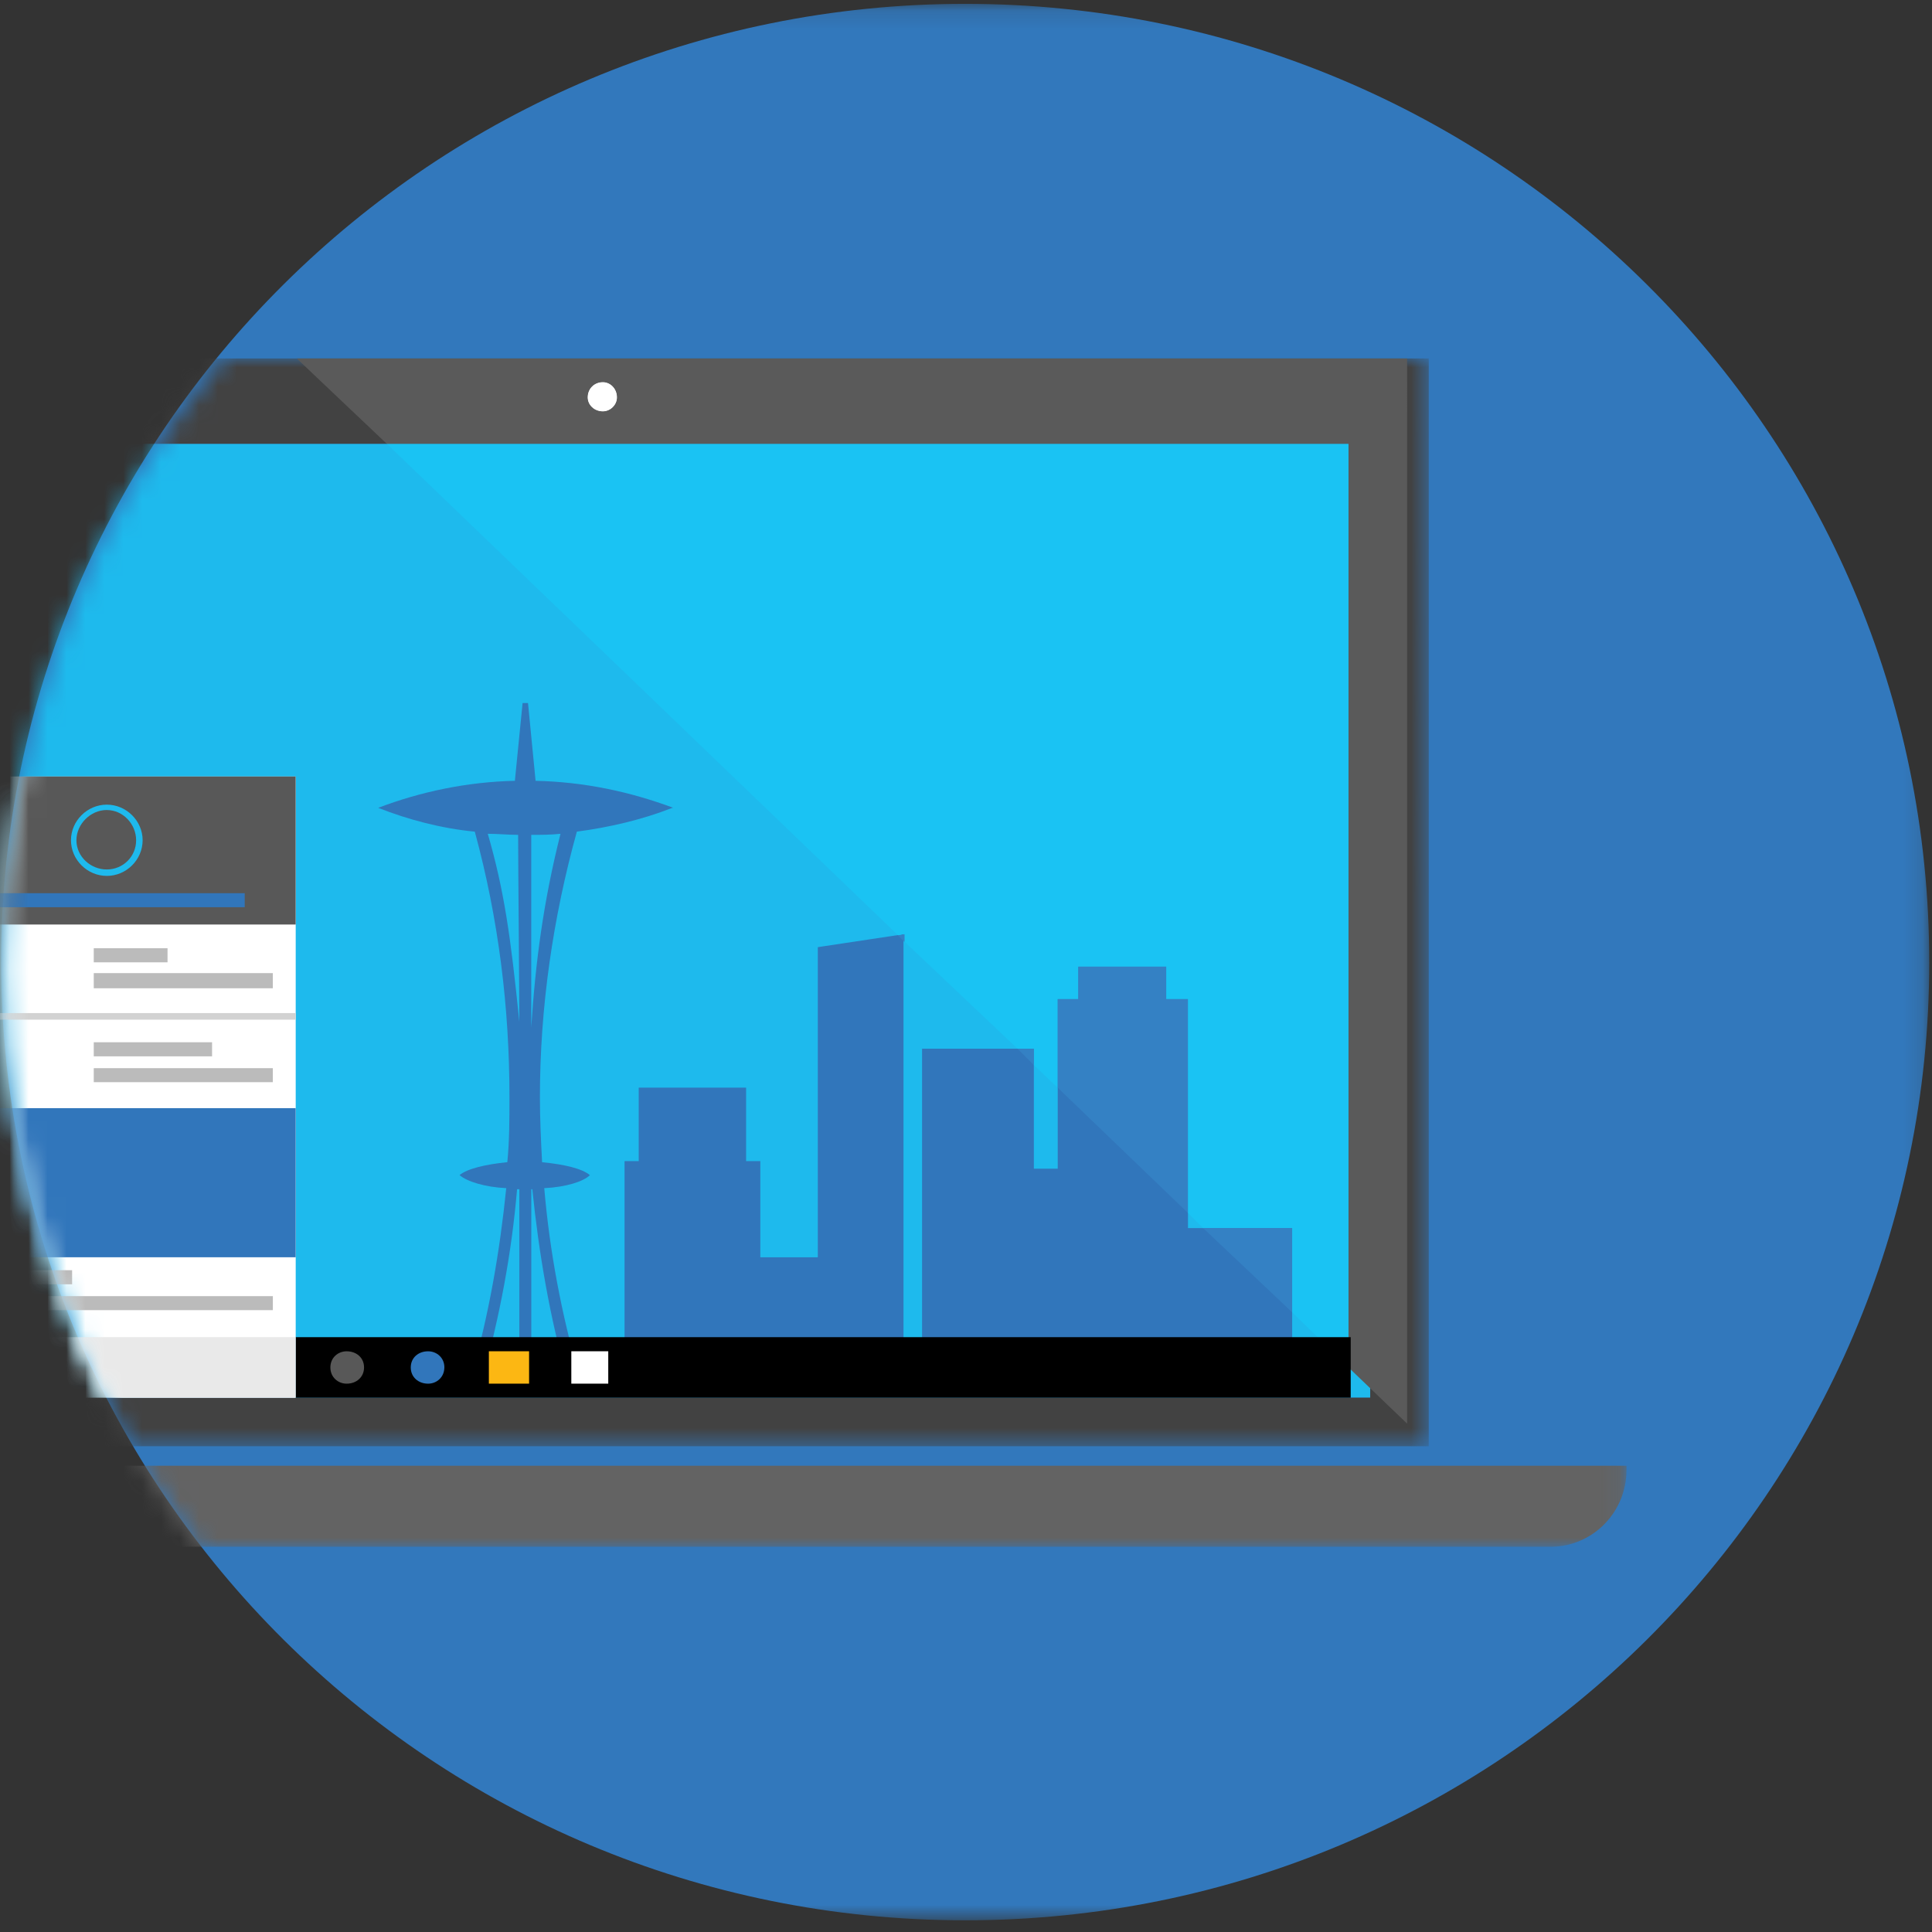 <svg width="102" height="102" viewBox="0 0 102 102" xmlns="http://www.w3.org/2000/svg" xmlns:xlink="http://www.w3.org/1999/xlink"><rect x="0" y="0" width="102" height="102" fill="#333333" stroke="none"/><defs><path id="a" d="M101.855.13H.06v101.18h101.795V.13z"/><path d="M11.763.034C4.523 8.774.173 19.97.173 32.174c0 9.213 2.477 17.85 6.805 25.29h68.454V.033h-63.67z" id="c"/><path d="M11.81.18C4.54 8.927.173 20.146.173 32.377c0 11.5 3.86 22.1 10.36 30.597h75.393V.18H11.81z" id="e"/></defs><g fill="none" fill-rule="evenodd"><g transform="translate(0 .073)"><mask id="b" fill="#fff"><use xlink:href="#a"/></mask><path d="M101.855 50.72c0 27.94-22.788 50.59-50.898 50.59C22.847 101.31.06 78.66.06 50.72.06 22.78 22.846.13 50.956.13s50.898 22.65 50.898 50.59" fill="#3278BC" mask="url(#b)"/></g><g transform="translate(0 18.892)"><mask id="d" fill="#fff"><use xlink:href="#c"/></mask><path fill="#1EBAED" mask="url(#d)" d="M-6.46 54.898H72.34V4.538H-6.46"/><path d="M-9.553 57.463h84.985V.033H-9.553v57.43zm3.094-2.565H72.34V4.538H-6.46v50.36z" fill="#424242" mask="url(#d)"/></g><g transform="translate(0 18.69)"><path d="M28.505 39.246c0-4.735.685-9.466 1.95-14.03 1.715-.227 3.436-.626 5.04-1.256h.057c-2.294-.853-4.697-1.37-7.276-1.427l-.4-4.105h-.286l-.407 4.105c-2.517.056-4.982.574-7.218 1.427h.058-.058c1.606.63 3.323 1.085 5.102 1.257 1.258 4.62 1.83 9.294 1.83 14.03 0 1.14 0 2.28-.113 3.42-1.146.115-2.118.343-2.523.684.406.34 1.322.63 2.466.688-.343 3.365-.915 6.67-1.83 9.864l.572.17c.915-3.25 1.544-6.612 1.83-9.977h.12v9.92h.63v-9.92h.055c.343 3.365.917 6.726 1.832 9.977l.633-.17c-.918-3.195-1.548-6.5-1.835-9.864 1.146-.057 2.066-.347 2.41-.687h.055-.056c-.4-.34-1.322-.568-2.523-.682-.06-1.142-.115-2.28-.115-3.422zm-.458-3.706V25.386c.514 0 1.03 0 1.544-.056-.913 3.648-1.314 6.73-1.543 10.21zm-2.294-10.21c.515 0 1.087.056 1.602.056 0 1.654.063 8.213.063 9.868-.463-4.563-.807-6.957-1.665-9.924zM68.22 46.147v6.902H55.84v-.575h-1.26v1.085H48.68V36.676h5.903v6.334h1.26v-8.954h1.087v-1.712h4.644v1.712h1.146v12.09M47.7 30.633V53.56h-4.525v-.97H39.39v.97h-6.417V42.61h.748v-3.877h5.67v3.878h.75v5.078h3.035V31.315" fill="#3176BB"/><path d="M32.572 2.29c0-.457-.343-.802-.744-.802-.457 0-.8.345-.8.802 0 .397.343.737.8.737.4 0 .744-.34.744-.737" fill="#FFF"/><path fill="#1AC3F3" d="M71.197 4.74H20.423l26.992 25.95.285-.057v.34l6.02 5.703h.86v.86l1.26 1.197v-4.677h1.087v-1.712h4.643v1.712h1.145v11.29l.806.8h4.7v4.447l2.977 2.91"/><path d="M68.22 46.147h-4.7l4.7 4.446v-4.446zm-13.64-9.47h-.862l.863.858v-.86zm6.99-4.333h-4.643v1.712H55.84v4.677l6.876 6.613v-11.29H61.57v-1.712zM47.756 30.633l-.34.07.34.34" fill="#3481C4"/><path d="M31.828 3.027c-.457 0-.8-.34-.8-.737 0-.457.343-.8.8-.8.4 0 .744.343.744.8 0 .396-.343.737-.744.737zM74.29.237H15.67L20.42 4.74h50.775v48.764l3.094 2.967V.237z" fill="#5A5A5A"/><path d="M31.828 1.488c-.457 0-.8.345-.8.802 0 .397.343.737.8.737.4 0 .744-.34.744-.737 0-.457-.343-.802-.744-.802" fill="#FFF"/><mask id="f" fill="#fff"><use xlink:href="#e"/></mask><path fill="#FFF" mask="url(#f)" d="M-5.768 55.1h21.38V22.307H-5.77"/><path fill="#585858" mask="url(#f)" d="M-4.39 30.12h20v-7.815h-20"/><path d="M5.637 27.553c-1.03 0-1.89-.853-1.89-1.882 0-1.024.86-1.88 1.89-1.88 1.035 0 1.893.856 1.893 1.88 0 1.03-.858 1.883-1.893 1.883m0-3.48c-.858 0-1.602.745-1.602 1.598 0 .858.744 1.542 1.602 1.542.863 0 1.55-.684 1.55-1.54 0-.854-.687-1.598-1.55-1.598" fill="#1EBAED" mask="url(#f)"/><path fill="#3176BB" mask="url(#f)" d="M-4.39 47.687h20v-7.872h-20"/><path fill="#D2D2D2" mask="url(#f)" d="M-4.39 35.143h20v-.347h-20"/><path fill="#BBB" mask="url(#f)" d="M4.95 32.116h3.895v-.744H4.95M4.95 33.486h9.454v-.8H4.95M4.95 37.08h6.246v-.744H4.95M4.95 38.444h9.454v-.74H4.95M-.15 49.114h3.957v-.744H-.15M-.15 50.48h14.556v-.74H-.15"/><path fill="#3176BB" mask="url(#f)" d="M-1.64 29.206H12.92v-.74H-1.64"/><path fill="#000" mask="url(#f)" d="M15.61 55.1h55.7v-3.194h-55.7"/><path fill="#E9E9E9" mask="url(#f)" d="M-4.39 55.1h20v-3.194h-20"/><path d="M23.46 53.503c0 .512-.4.858-.858.858-.515 0-.916-.345-.916-.857s.4-.853.916-.853c.457 0 .86.34.86.853" fill="#3176BB" mask="url(#f)"/><path d="M19.22 53.503c0 .512-.4.858-.92.858-.457 0-.858-.345-.858-.857s.4-.853.858-.853c.52 0 .92.34.92.853" fill="#585858" mask="url(#f)"/><path fill="#FCB713" mask="url(#f)" d="M25.81 54.36h2.123v-1.71H25.81"/><path fill="#FFF" mask="url(#f)" d="M30.163 54.36h1.95v-1.71h-1.95"/><path d="M-23.82 58.694v.227c0 2.224 1.835 4.05 4.014 4.05H81.858c2.233 0 4.012-1.826 4.012-4.05v-.226H-23.82z" fill="#636363" mask="url(#f)"/></g></g></svg>